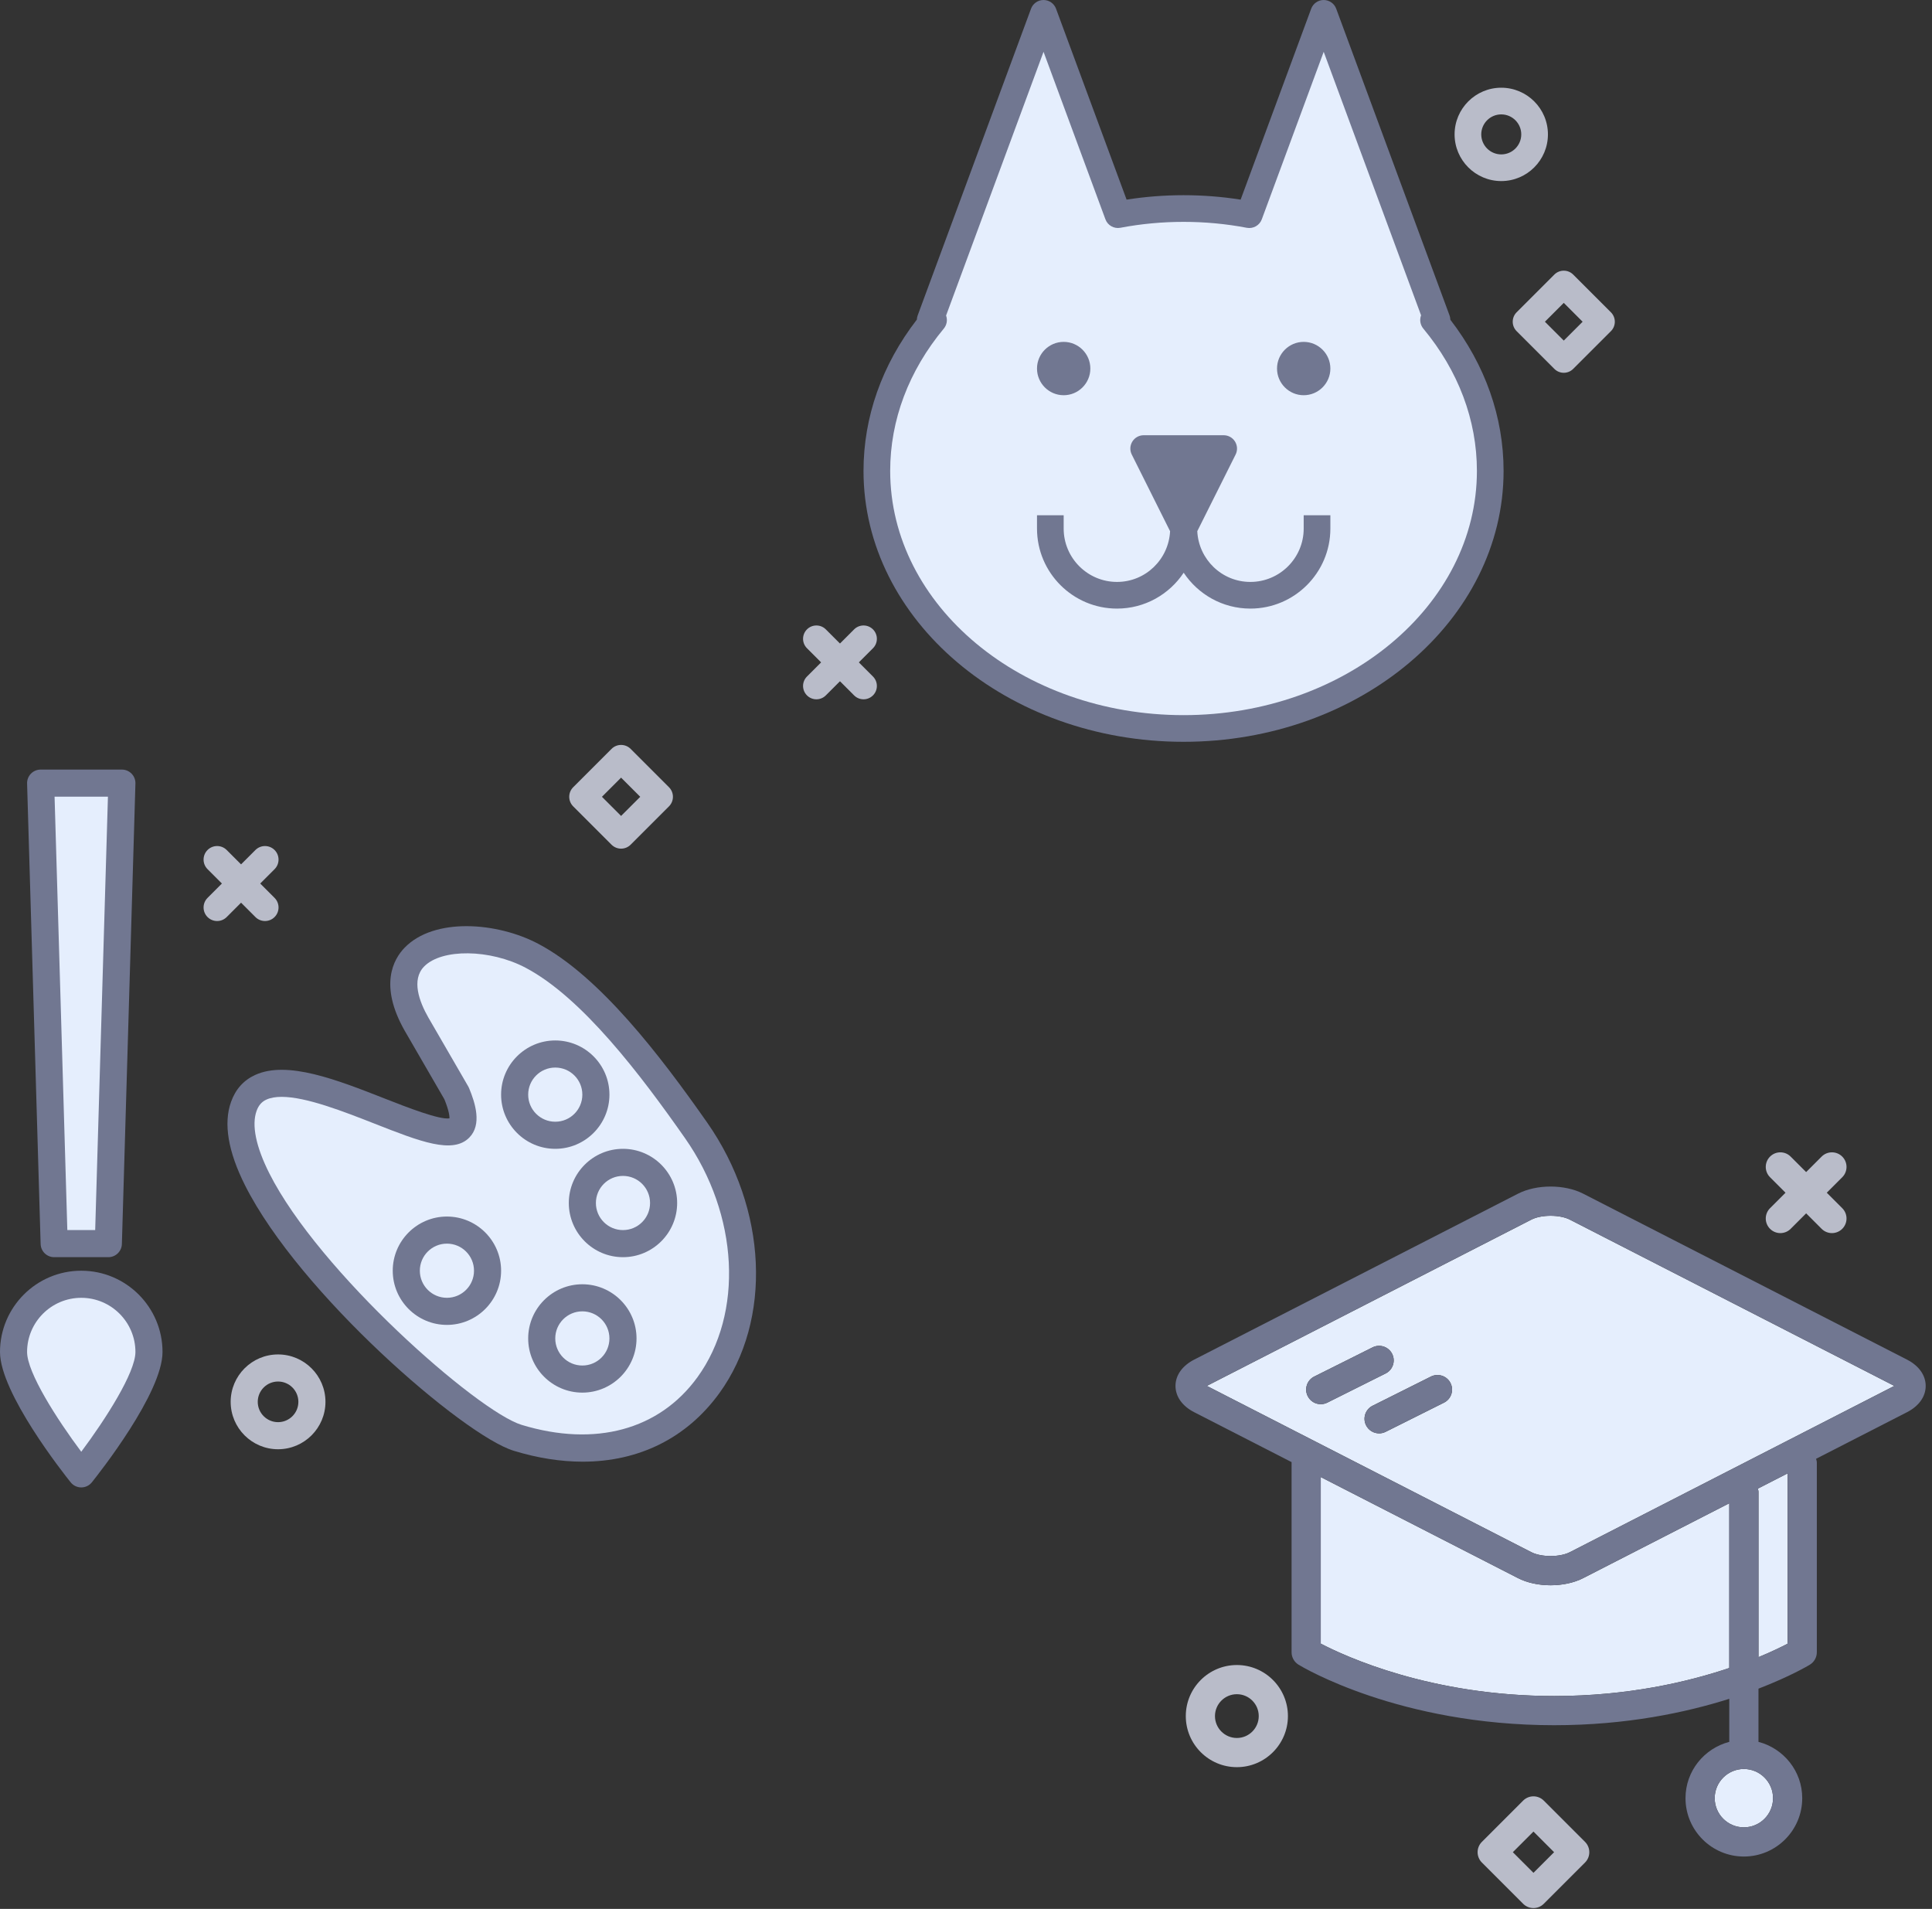 
<svg width="166px" height="164px" viewBox="0 0 166 164" version="1.1" xmlns="http://www.w3.org/2000/svg" xmlns:xlink="http://www.w3.org/1999/xlink">
    <rect x="0" y="0" width="166" height="164" fill="#333333" stroke="none"/>
    <!-- Generator: Sketch 51.2 (57519) - http://www.bohemiancoding.com/sketch -->
    <desc>Created with Sketch.</desc>
    <defs></defs>
    <g id="Page-1" stroke="none" stroke-width="1" fill="none" fill-rule="evenodd">
        <g id="Home-Page" transform="translate(-285, -1234)" fill-rule="nonzero">
            <g id="Group-8" transform="translate(261, 1234)">
                <g id="Group" transform="translate(93, 0)">
                    <g id="Group-4">
                        <g id="Group-3">
                            <g id="Group-2">
                                <g id="wolf-dog-animal-character-avatar-smileface-profile">
                                    <g id="Group" transform="translate(4.995, 0)">
                                        <path d="M50.623,27.471 C50.62,27.345 50.597,27.22 50.552,27.1 L40.814,0.749 C40.647,0.299 40.218,0 39.739,0 C39.259,0 38.83,0.299 38.664,0.749 L32.602,17.152 C29.379,16.642 26.023,16.644 22.803,17.15 L16.741,0.749 C16.575,0.299 16.146,0 15.667,0 C15.187,0 14.758,0.299 14.592,0.749 L4.853,27.1 C4.811,27.216 4.787,27.335 4.783,27.455 C1.781,31.345 0.199,35.823 0.199,40.459 C0.199,53.291 12.535,63.731 27.697,63.731 C42.859,63.731 55.195,53.291 55.195,40.459 C55.195,35.83 53.617,31.358 50.623,27.471 Z" id="Shape" fill="#717791"></path>
                                        <path d="M27.697,61.44 C13.798,61.44 2.491,52.028 2.491,40.459 C2.491,36.088 4.084,31.859 7.098,28.229 C7.359,27.915 7.431,27.488 7.294,27.108 L15.667,4.451 L20.984,18.84 C21.178,19.366 21.722,19.672 22.273,19.568 C25.816,18.893 29.58,18.891 33.131,19.57 C33.679,19.673 34.227,19.368 34.42,18.842 L39.739,4.451 L48.106,27.091 C47.961,27.475 48.032,27.91 48.296,28.229 C51.31,31.86 52.903,36.088 52.903,40.459 C52.903,52.028 41.596,61.44 27.697,61.44 Z" id="Shape" fill="#E5EEFD"></path>
                                        <path d="M17.397,33.955 C18.661,33.955 19.689,32.926 19.689,31.663 C19.689,30.4 18.661,29.372 17.397,29.372 C16.133,29.372 15.106,30.4 15.106,31.663 C15.106,32.926 16.133,33.955 17.397,33.955 Z" id="Shape" fill="#717791"></path>
                                        <path d="M38.02,29.372 C36.757,29.372 35.729,30.4 35.729,31.663 C35.729,32.926 36.757,33.955 38.02,33.955 C39.284,33.955 40.312,32.926 40.312,31.663 C40.312,30.4 39.284,29.372 38.02,29.372 Z" id="Shape" fill="#717791"></path>
                                        <path d="M38.02,45.412 C38.02,47.94 35.964,49.995 33.437,49.995 C30.988,49.995 28.997,48.058 28.877,45.637 L32.171,39.05 C32.348,38.695 32.329,38.274 32.12,37.936 C31.912,37.598 31.543,37.392 31.146,37.392 L24.271,37.392 C23.874,37.392 23.506,37.598 23.297,37.936 C23.088,38.274 23.069,38.695 23.247,39.05 L26.54,45.637 C26.42,48.058 24.43,49.995 21.98,49.995 C19.453,49.995 17.397,47.94 17.397,45.412 L17.397,44.266 L15.106,44.266 L15.106,45.412 C15.106,49.203 18.189,52.286 21.98,52.286 C24.37,52.286 26.476,51.06 27.709,49.204 C28.941,51.06 31.048,52.286 33.437,52.286 C37.228,52.286 40.312,49.203 40.312,45.412 L40.312,44.266 L38.02,44.266 L38.02,45.412 Z" id="Shape" fill="#717791"></path>
                                        <polygon id="Shape" fill="#717791" points="29.292 39.683 27.709 42.85 26.125 39.683"></polygon>
                                    </g>
                                    <g id="Group-5" transform="translate(0, 53.169)" fill="#B9BCC9">
                                        <path d="M1.146,6.91 C0.852,6.91 0.559,6.798 0.336,6.574 C-0.112,6.127 -0.112,5.401 0.336,4.954 L4.386,0.903 C4.834,0.455 5.559,0.455 6.007,0.903 C6.454,1.35 6.454,2.076 6.007,2.523 L1.956,6.574 C1.732,6.798 1.439,6.91 1.146,6.91 Z" id="Shape"></path>
                                        <path d="M5.197,6.91 C4.903,6.91 4.61,6.798 4.386,6.574 L0.336,2.523 C-0.112,2.076 -0.112,1.35 0.336,0.903 C0.783,0.456 1.509,0.456 1.956,0.903 L6.007,4.954 C6.454,5.401 6.454,6.127 6.007,6.574 C5.783,6.798 5.49,6.91 5.197,6.91 Z" id="Shape"></path>
                                    </g>
                                    <path d="M59.99,15.556 C57.779,15.556 55.98,13.757 55.98,11.546 C55.98,9.335 57.779,7.536 59.99,7.536 C62.201,7.536 64,9.335 64,11.546 C64,13.757 62.201,15.556 59.99,15.556 Z M59.99,9.828 C59.042,9.828 58.271,10.599 58.271,11.546 C58.271,12.494 59.042,13.265 59.99,13.265 C60.938,13.265 61.709,12.494 61.709,11.546 C61.709,10.599 60.938,9.828 59.99,9.828 Z" id="Shape" fill="#B9BCC9"></path>
                                    <path d="M65.361,32.027 C65.068,32.027 64.775,31.915 64.551,31.691 L61.31,28.451 C61.095,28.236 60.975,27.944 60.975,27.641 C60.975,27.337 61.095,27.045 61.31,26.83 L64.551,23.59 C64.998,23.143 65.724,23.143 66.171,23.59 L69.412,26.83 C69.859,27.278 69.859,28.003 69.412,28.451 L66.171,31.691 C65.947,31.915 65.654,32.027 65.361,32.027 Z M63.741,27.641 L65.361,29.261 L66.981,27.641 L65.361,26.02 L63.741,27.641 Z" id="Shape" fill="#B9BCC9"></path>
                                </g>
                            </g>
                        </g>
                    </g>
                </g>
                <g id="Group-Copy" transform="translate(0, 64)">
                    <g id="Group-4">
                        <g id="Group-3">
                            <g id="Group-2">
                                <g id="paint-tools-artist-draw-colors" transform="translate(24, 0)">
                                    <g id="Group" transform="translate(0, 2.036)">
                                        <path d="M60.763,30.41 C56.781,24.724 51.533,17.84 46.253,15.051 C42.702,13.175 37.3,12.769 34.764,15.385 C33.811,16.368 32.546,18.601 34.775,22.522 C34.776,22.524 34.778,22.527 34.78,22.53 L38.181,28.404 C38.578,29.378 38.625,29.856 38.62,30.044 C37.762,30.188 34.951,29.088 33.059,28.345 C28.944,26.73 24.69,25.06 21.931,26.313 C20.94,26.764 20.24,27.542 19.853,28.626 C19.189,30.48 19.594,32.895 21.056,35.804 C25.721,45.081 39.833,57.295 44.148,58.607 C46.204,59.234 48.19,59.541 50.07,59.541 C54.884,59.541 59.002,57.522 61.806,53.657 C66.37,47.365 65.941,37.806 60.763,30.41 Z" id="Shape" fill="#717791"></path>
                                        <path d="M59.922,52.29 C56.643,56.81 51.139,58.302 44.825,56.381 C41.019,55.223 27.389,43.218 23.136,34.759 C21.987,32.474 21.609,30.624 22.044,29.41 C22.216,28.928 22.486,28.617 22.894,28.432 C23.252,28.269 23.694,28.198 24.198,28.198 C26.315,28.198 29.527,29.459 32.209,30.511 C36.097,32.038 38.906,33.143 40.327,31.692 C41.422,30.577 40.837,28.733 40.302,27.443 C40.282,27.396 40.26,27.35 40.234,27.306 L36.796,21.368 C36.022,20.005 35.332,18.143 36.435,17.005 C37.948,15.445 42.11,15.494 45.166,17.109 C50.006,19.665 55.025,26.273 58.856,31.745 C63.475,38.341 63.913,46.789 59.922,52.29 Z" id="Shape" fill="#E5EEFD"></path>
                                        <path d="M4.655,41.972 L9.309,41.972 C9.939,41.972 10.454,41.471 10.472,40.842 L11.636,1.278 C11.645,0.964 11.527,0.659 11.307,0.434 C11.089,0.208 10.787,0.081 10.473,0.081 L3.491,0.081 C3.176,0.081 2.875,0.208 2.656,0.434 C2.437,0.659 2.319,0.964 2.328,1.278 L3.491,40.842 C3.51,41.471 4.025,41.972 4.655,41.972 Z" id="Shape" fill="#717791"></path>
                                        <polygon id="Shape" fill="#E5EEFD" points="9.274 2.408 8.179 39.644 5.785 39.644 4.689 2.408"></polygon>
                                        <path d="M52.364,28.008 C52.364,25.442 50.276,23.353 47.709,23.353 C45.143,23.353 43.055,25.442 43.055,28.008 C43.055,30.574 45.143,32.663 47.709,32.663 C50.276,32.663 52.364,30.574 52.364,28.008 Z" id="Shape" fill="#717791"></path>
                                        <circle id="Oval" fill="#E5EEFD" cx="47.709" cy="28.008" r="2.327"></circle>
                                        <path d="M53.527,32.663 C50.961,32.663 48.873,34.751 48.873,37.317 C48.873,39.884 50.961,41.972 53.527,41.972 C56.094,41.972 58.182,39.884 58.182,37.317 C58.182,34.751 56.094,32.663 53.527,32.663 Z" id="Shape" fill="#717791"></path>
                                        <circle id="Oval" fill="#E5EEFD" cx="53.527" cy="37.317" r="2.327"></circle>
                                        <path d="M50.036,44.299 C47.47,44.299 45.382,46.387 45.382,48.953 C45.382,51.52 47.47,53.608 50.036,53.608 C52.603,53.608 54.691,51.52 54.691,48.953 C54.691,46.387 52.603,44.299 50.036,44.299 Z" id="Shape" fill="#717791"></path>
                                        <circle id="Oval" fill="#E5EEFD" cx="50.036" cy="48.953" r="2.327"></circle>
                                        <path d="M38.4,38.481 C35.834,38.481 33.745,40.569 33.745,43.135 C33.745,45.702 35.834,47.79 38.4,47.79 C40.966,47.79 43.055,45.702 43.055,43.135 C43.055,40.569 40.966,38.481 38.4,38.481 Z" id="Shape" fill="#717791"></path>
                                        <circle id="Oval" fill="#E5EEFD" cx="38.4" cy="43.135" r="2.327"></circle>
                                        <path d="M6.982,43.135 C3.132,43.135 0,46.267 0,50.117 C0,53.638 5.452,60.542 6.074,61.318 C6.295,61.593 6.628,61.753 6.982,61.753 C7.335,61.753 7.669,61.593 7.89,61.318 C8.511,60.542 13.964,53.638 13.964,50.117 C13.964,46.267 10.832,43.135 6.982,43.135 Z" id="Shape" fill="#717791"></path>
                                        <path d="M6.982,58.688 C4.897,55.902 2.327,51.888 2.327,50.117 C2.327,47.551 4.415,45.463 6.982,45.463 C9.548,45.463 11.636,47.551 11.636,50.117 C11.636,51.888 9.066,55.902 6.982,58.688 Z" id="Shape" fill="#E5EEFD"></path>
                                    </g>
                                    <path d="M18.655,15.128 C18.357,15.128 18.059,15.014 17.832,14.787 C17.378,14.332 17.378,13.596 17.832,13.141 L21.946,9.027 C22.401,8.573 23.137,8.573 23.592,9.027 C24.046,9.482 24.046,10.218 23.592,10.673 L19.478,14.787 C19.251,15.014 18.953,15.128 18.655,15.128 Z" id="Shape" fill="#B9BCC9"></path>
                                    <path d="M22.769,15.127 C22.471,15.127 22.173,15.014 21.946,14.786 L17.832,10.672 C17.378,10.218 17.378,9.481 17.832,9.027 C18.287,8.572 19.023,8.572 19.478,9.027 L23.592,13.141 C24.046,13.595 24.046,14.332 23.592,14.786 C23.365,15.014 23.067,15.127 22.769,15.127 Z" id="Shape" fill="#B9BCC9"></path>
                                    <path d="M23.891,60.509 C21.646,60.509 19.819,58.682 19.819,56.437 C19.819,54.191 21.646,52.364 23.891,52.364 C26.137,52.364 27.964,54.191 27.964,56.437 C27.964,58.682 26.137,60.509 23.891,60.509 Z M23.891,54.691 C22.929,54.691 22.146,55.474 22.146,56.437 C22.146,57.399 22.929,58.182 23.891,58.182 C24.854,58.182 25.637,57.399 25.637,56.437 C25.637,55.474 24.854,54.691 23.891,54.691 Z" id="Shape" fill="#B9BCC9"></path>
                                    <path d="M53.364,8.91 C53.066,8.91 52.769,8.796 52.541,8.569 L49.25,5.278 C48.796,4.823 48.796,4.086 49.25,3.632 L52.541,0.341 C52.996,-0.114 53.733,-0.114 54.187,0.341 L57.478,3.632 C57.697,3.85 57.819,4.146 57.819,4.455 C57.819,4.763 57.697,5.059 57.478,5.278 L54.187,8.569 C53.96,8.796 53.662,8.91 53.364,8.91 Z M51.719,4.455 L53.364,6.1 L55.01,4.455 L53.364,2.809 L51.719,4.455 Z" id="Shape" fill="#B9BCC9"></path>
                                </g>
                            </g>
                        </g>
                    </g>
                </g>
                <g id="Group-Copy-3" transform="translate(117, 99)">
                    <g id="Group-4">
                        <g id="Group-3">
                            <g id="Group-2">
                                <g id="graduate-education-student-hat" transform="translate(8, 0)">
                                    <g id="Group" transform="translate(0, 2.633)">
                                        <path d="M46.329,52.853 C46.329,54.235 47.454,55.36 48.836,55.36 C50.218,55.36 51.343,54.235 51.343,52.853 C51.343,51.471 50.218,50.346 48.836,50.346 C47.454,50.346 46.329,51.471 46.329,52.853 Z" id="Shape" fill="#E5EEFD"></path>
                                        <path d="M50.09,26.527 L50.09,40.738 C51.232,40.267 52.078,39.851 52.597,39.579 L52.597,24.948 L50.036,26.26 C50.056,26.349 50.09,26.432 50.09,26.527 Z" id="Shape" fill="#E5EEFD"></path>
                                        <path d="M35.033,33.947 C34.233,34.357 33.232,34.562 32.229,34.562 C31.227,34.562 30.225,34.357 29.426,33.947 L12.481,25.266 L12.481,39.576 C14.568,40.667 21.942,44.078 32.539,44.078 C38.857,44.078 44.001,42.875 47.582,41.669 L47.582,27.517 L35.033,33.947 Z" id="Shape" fill="#E5EEFD"></path>
                                        <path d="M33.889,3.153 C33.02,2.707 31.438,2.707 30.569,3.153 L2.748,17.406 C2.73,17.416 2.713,17.426 2.696,17.435 C2.713,17.443 2.73,17.453 2.748,17.463 L30.569,31.717 C31.438,32.162 33.02,32.162 33.889,31.717 L61.71,17.463 C61.728,17.453 61.745,17.443 61.763,17.435 C61.745,17.426 61.728,17.416 61.71,17.406 L33.889,3.153 Z M12.482,19.005 C12.022,19.005 11.58,18.752 11.36,18.312 C11.05,17.693 11.301,16.94 11.92,16.63 L16.935,14.123 C17.554,13.815 18.306,14.064 18.617,14.684 C18.927,15.303 18.676,16.056 18.056,16.366 L13.042,18.873 C12.862,18.962 12.671,19.005 12.482,19.005 Z M23.071,18.873 L18.056,21.38 C17.876,21.47 17.685,21.513 17.497,21.513 C17.036,21.513 16.594,21.259 16.374,20.82 C16.064,20.2 16.315,19.447 16.935,19.138 L21.949,16.63 C22.569,16.324 23.322,16.572 23.631,17.191 C23.941,17.811 23.69,18.563 23.071,18.873 Z" id="Shape" fill="#E5EEFD"></path>
                                        <path d="M62.853,15.176 L35.033,0.922 C33.434,0.102 31.025,0.102 29.426,0.922 L1.605,15.176 C0.585,15.699 -0.001,16.521 2.11758237e-22,17.435 C2.11758237e-22,18.348 0.585,19.171 1.605,19.693 L9.981,23.985 C9.981,23.997 9.974,24.007 9.974,24.02 L9.974,40.317 C9.974,40.754 10.202,41.159 10.574,41.387 C10.921,41.599 19.243,46.585 32.539,46.585 C38.745,46.585 43.849,45.497 47.582,44.317 L47.582,48.016 C45.425,48.577 43.821,50.523 43.821,52.853 C43.821,55.619 46.07,57.867 48.836,57.867 C51.601,57.867 53.85,55.619 53.85,52.853 C53.85,50.523 52.246,48.577 50.09,48.016 L50.09,43.445 C52.803,42.4 54.359,41.475 54.504,41.387 C54.876,41.159 55.104,40.754 55.104,40.317 L55.104,24.02 C55.104,23.905 55.068,23.802 55.039,23.697 L62.853,19.693 C63.873,19.171 64.46,18.348 64.458,17.435 C64.458,16.521 63.873,15.699 62.853,15.176 Z M51.343,52.853 C51.343,54.235 50.218,55.36 48.836,55.36 C47.454,55.36 46.329,54.235 46.329,52.853 C46.329,51.471 47.454,50.346 48.836,50.346 C50.218,50.346 51.343,51.471 51.343,52.853 Z M32.539,44.078 C21.942,44.078 14.568,40.667 12.481,39.576 L12.481,25.266 L29.426,33.947 C30.225,34.357 31.227,34.562 32.229,34.562 C33.232,34.562 34.233,34.357 35.033,33.947 L47.582,27.517 L47.582,41.669 C44.001,42.875 38.857,44.078 32.539,44.078 Z M52.597,39.579 C52.078,39.851 51.232,40.267 50.09,40.738 L50.09,26.527 C50.09,26.432 50.056,26.349 50.036,26.26 L52.597,24.948 L52.597,39.579 Z M61.71,17.463 L33.889,31.717 C33.02,32.162 31.438,32.162 30.569,31.717 L2.748,17.463 C2.73,17.453 2.713,17.443 2.696,17.435 C2.713,17.426 2.73,17.416 2.748,17.406 L30.569,3.153 C31.438,2.707 33.02,2.707 33.889,3.153 L61.71,17.406 C61.728,17.416 61.745,17.426 61.763,17.435 C61.745,17.443 61.728,17.453 61.71,17.463 Z" id="Shape" fill="#717791"></path>
                                        <path d="M18.617,14.684 C18.306,14.064 17.554,13.815 16.935,14.123 L11.92,16.63 C11.301,16.94 11.05,17.693 11.36,18.312 C11.58,18.752 12.022,19.005 12.482,19.005 C12.671,19.005 12.862,18.962 13.042,18.873 L18.056,16.366 C18.676,16.056 18.927,15.303 18.617,14.684 Z" id="Shape" fill="#717791"></path>
                                        <path d="M21.949,16.63 L16.935,19.138 C16.315,19.447 16.064,20.2 16.374,20.82 C16.594,21.259 17.036,21.513 17.497,21.513 C17.685,21.513 17.876,21.47 18.056,21.38 L23.071,18.873 C23.69,18.563 23.941,17.81 23.631,17.191 C23.322,16.572 22.569,16.324 21.949,16.63 Z" id="Shape" fill="#717791"></path>
                                    </g>
                                    <path d="M51.97,6.94 C51.649,6.94 51.328,6.817 51.084,6.572 C50.594,6.083 50.594,5.289 51.084,4.8 L55.516,0.367 C56.005,-0.122 56.8,-0.122 57.289,0.367 C57.778,0.857 57.778,1.651 57.289,2.14 L52.856,6.572 C52.612,6.817 52.291,6.94 51.97,6.94 Z" id="Shape" fill="#B9BCC9"></path>
                                    <path d="M56.402,6.94 C56.082,6.94 55.761,6.817 55.516,6.572 L51.084,2.14 C50.594,1.651 50.594,0.857 51.084,0.367 C51.573,-0.122 52.367,-0.122 52.856,0.367 L57.289,4.8 C57.778,5.289 57.778,6.083 57.289,6.572 C57.044,6.817 56.723,6.94 56.402,6.94 Z" id="Shape" fill="#B9BCC9"></path>
                                    <path d="M5.273,52.822 C2.853,52.822 0.885,50.854 0.885,48.434 C0.885,46.015 2.853,44.047 5.273,44.047 C7.692,44.047 9.66,46.015 9.66,48.434 C9.66,50.854 7.692,52.822 5.273,52.822 Z M5.273,46.554 C4.236,46.554 3.392,47.397 3.392,48.434 C3.392,49.471 4.236,50.315 5.273,50.315 C6.31,50.315 7.153,49.471 7.153,48.434 C7.153,47.397 6.31,46.554 5.273,46.554 Z" id="Shape" fill="#B9BCC9"></path>
                                    <path d="M30.757,64.928 C30.436,64.928 30.115,64.805 29.87,64.56 L26.325,61.015 C25.835,60.525 25.835,59.731 26.325,59.242 L29.87,55.696 C30.105,55.461 30.424,55.329 30.757,55.329 C31.089,55.329 31.408,55.461 31.643,55.696 L35.189,59.242 C35.678,59.731 35.678,60.525 35.189,61.015 L31.643,64.56 C31.399,64.805 31.077,64.928 30.757,64.928 Z M28.984,60.128 L30.757,61.901 L32.53,60.128 L30.757,58.355 L28.984,60.128 Z" id="Shape" fill="#B9BCC9"></path>
                                </g>
                            </g>
                        </g>
                    </g>
                </g>
            </g>
        </g>
    </g>
</svg>